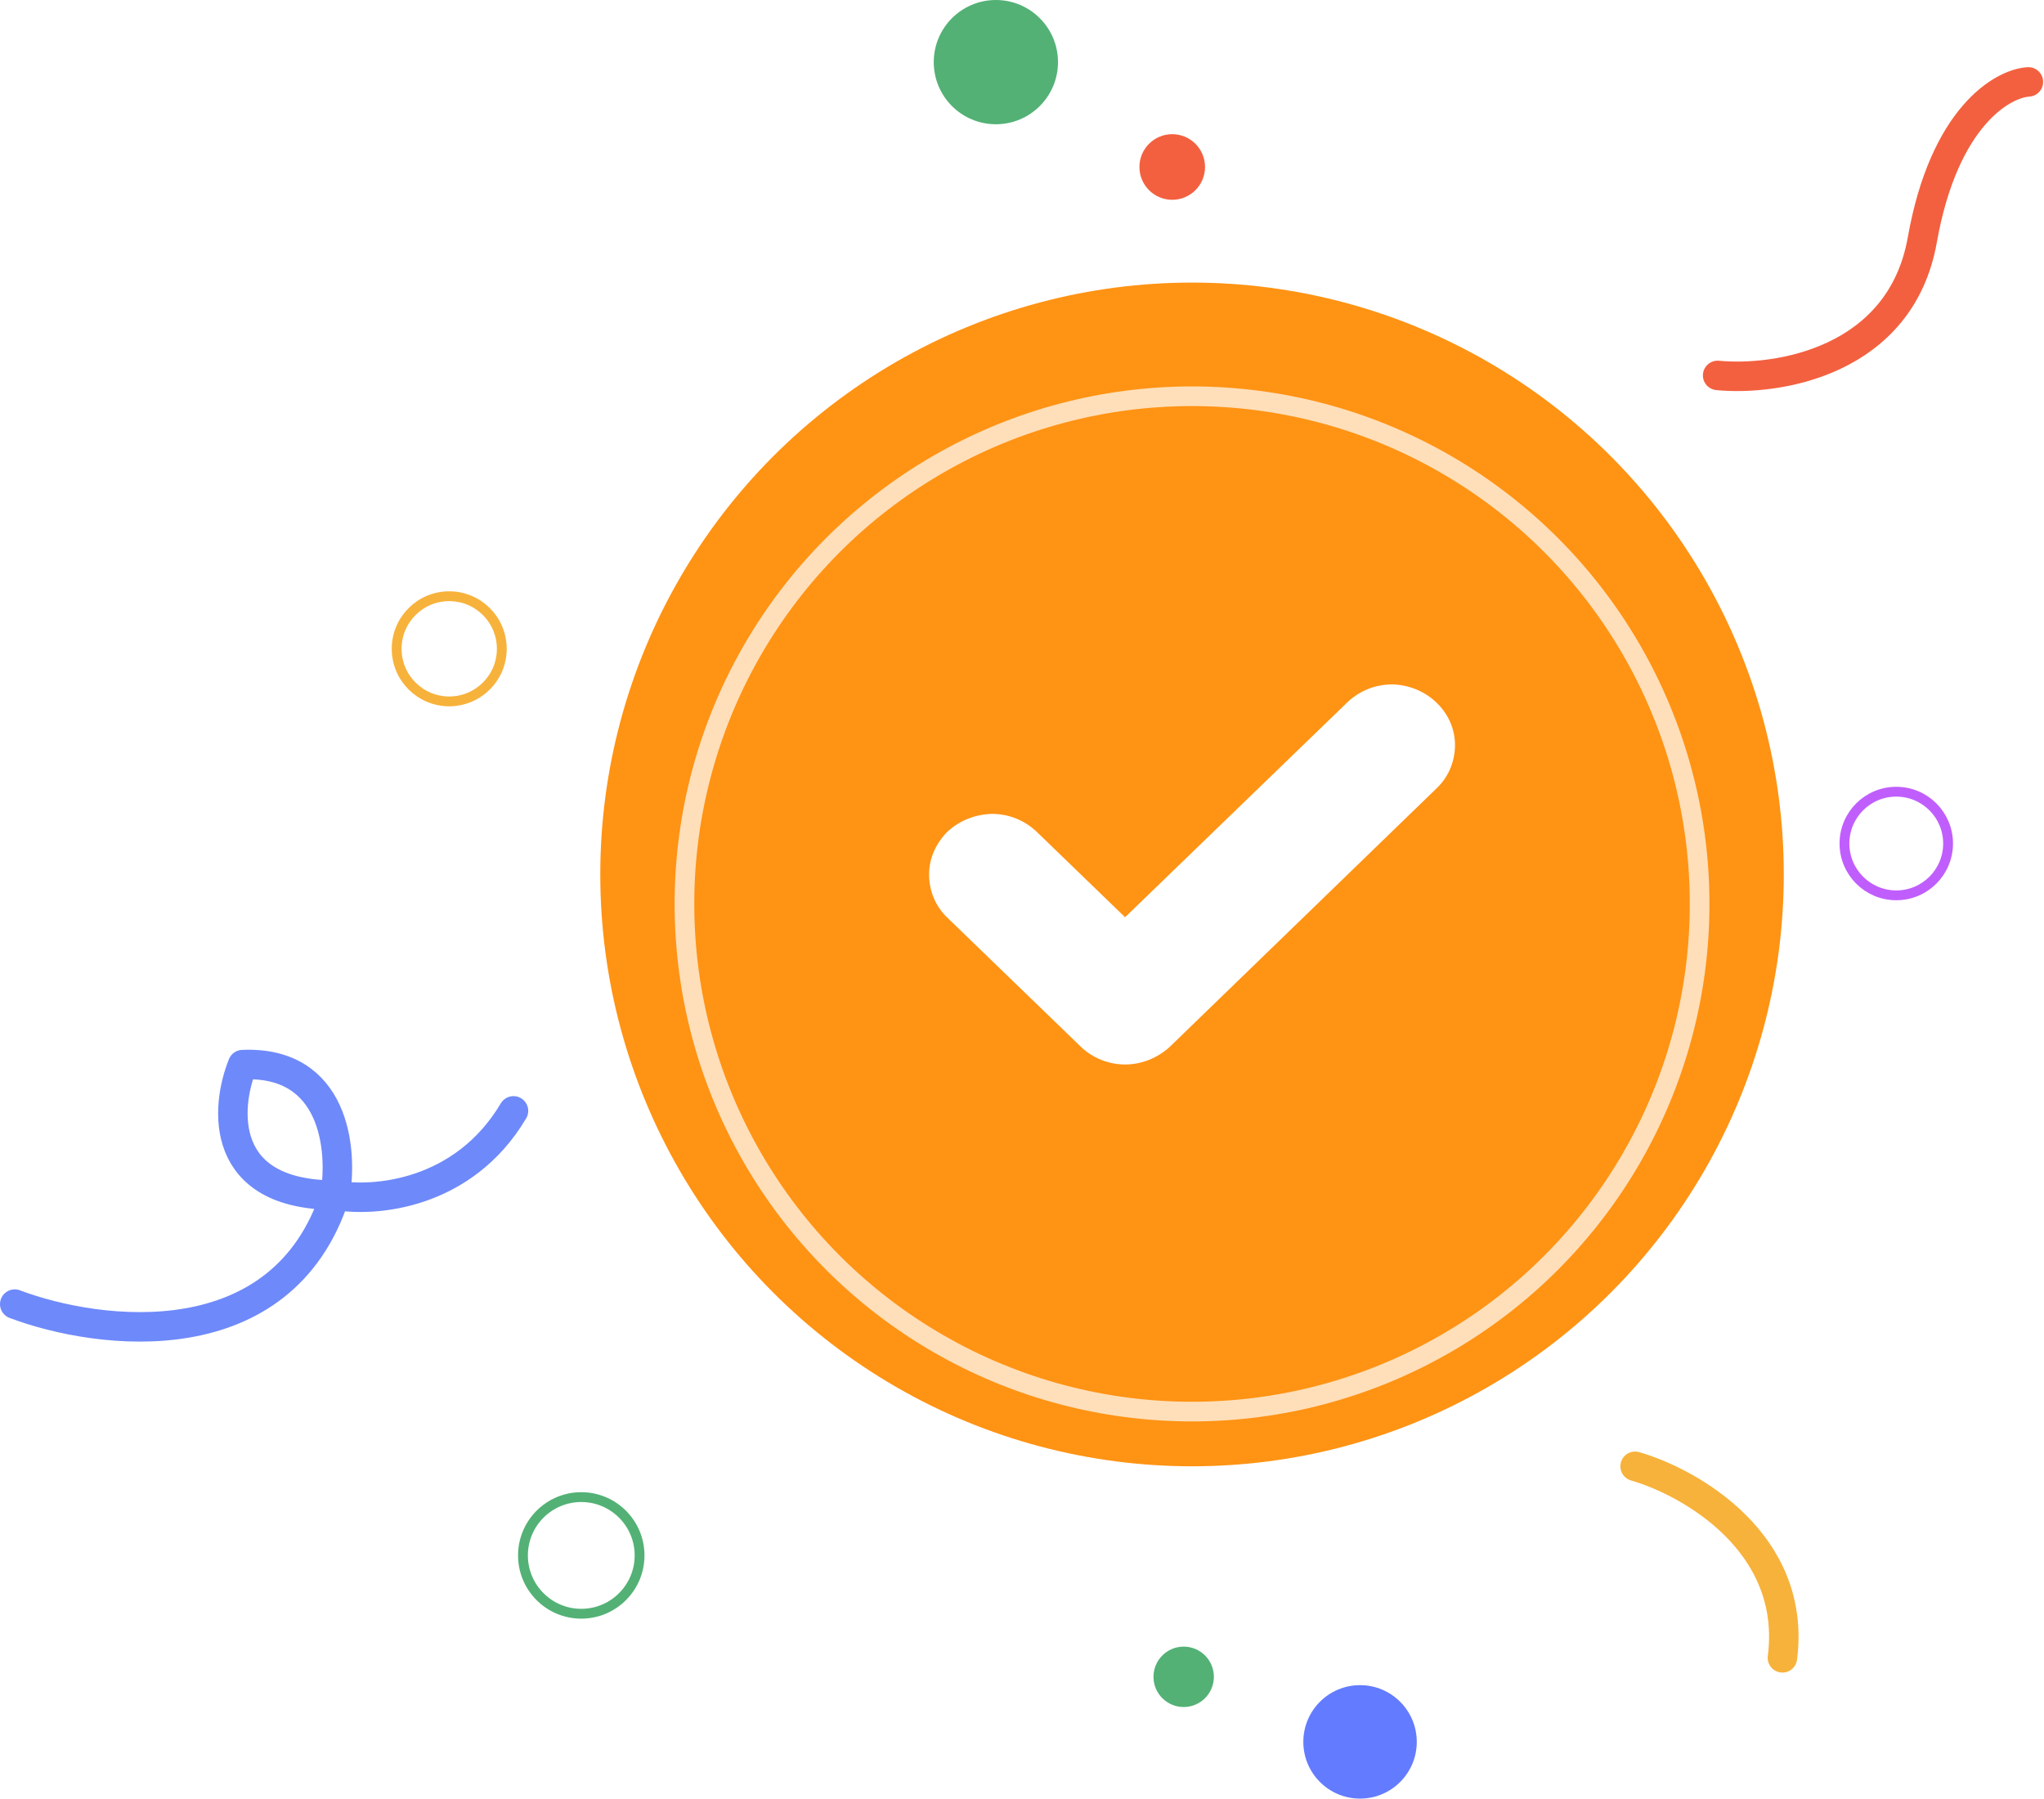 <svg width="208" height="183" viewBox="0 0 208 183" fill="none" xmlns="http://www.w3.org/2000/svg">
<path d="M174.789 38.197C180.812 38.782 193.41 36.842 195.619 24.394C197.827 11.946 203.733 8.5 206.41 8.333" stroke="#F3603F" stroke-width="3" stroke-linecap="round"/>
<circle cx="121.303" cy="88.97" r="60.218" fill="#FF9314"/>
<g filter="url(#filter0_d_45_1787)">
<circle cx="121.303" cy="88.97" r="51.653" stroke="white" stroke-opacity="0.7" stroke-width="2"/>
</g>
<path d="M148.063 75.796C148.063 77.436 147.42 79.019 146.25 80.15L119.051 106.498C117.823 107.629 116.185 108.307 114.489 108.307C112.792 108.307 111.154 107.629 109.985 106.498L96.356 93.324C95.186 92.193 94.543 90.61 94.543 88.97C94.543 87.331 95.244 85.804 96.414 84.617C97.643 83.486 99.222 82.864 100.918 82.807C102.615 82.807 104.194 83.429 105.422 84.56L114.489 93.324L137.184 71.386C138.412 70.255 139.991 69.633 141.688 69.633C143.384 69.69 144.963 70.312 146.192 71.499C147.362 72.63 148.063 74.156 148.063 75.796Z" fill="white"/>
<path d="M166.391 149.189C172.012 150.813 182.881 156.984 181.382 168.676" stroke="#F7B23B" stroke-width="3" stroke-linecap="round" stroke-linejoin="round"/>
<path d="M1.5 132.688C10.127 135.937 28.725 138.267 34.103 121.597M34.103 121.597C34.887 117.003 34.103 107.917 24.692 108.32C22.899 112.746 22.272 121.597 34.103 121.597ZM34.103 121.597C38.024 122.325 47.144 121.63 52.253 113.026" stroke="#6E89FA" stroke-width="3" stroke-linecap="round" stroke-linejoin="round"/>
<circle cx="138.4" cy="177.228" r="5.772" fill="#637BFE"/>
<circle cx="192.967" cy="85.824" r="5.272" stroke="#C05EFD"/>
<circle cx="101.341" cy="6.321" r="6.321" fill="#53B175"/>
<circle cx="119.288" cy="16.99" r="3.338" fill="#F3603F"/>
<circle cx="45.714" cy="66.013" r="5.35" stroke="#F7B23B"/>
<circle cx="59.151" cy="158.257" r="5.933" stroke="#53B175"/>
<circle cx="3.073" cy="3.073" r="3.073" transform="matrix(-1 0 0 1 123.526 167.536)" fill="#53B175"/>
<defs>
<filter id="filter0_d_45_1787" x="64.65" y="35.317" width="113.306" height="113.306" filterUnits="userSpaceOnUse" color-interpolation-filters="sRGB">
<feFlood flood-opacity="0" result="BackgroundImageFix"/>
<feColorMatrix in="SourceAlpha" type="matrix" values="0 0 0 0 0 0 0 0 0 0 0 0 0 0 0 0 0 0 127 0" result="hardAlpha"/>
<feOffset dy="3"/>
<feGaussianBlur stdDeviation="2"/>
<feColorMatrix type="matrix" values="0 0 0 0 0 0 0 0 0 0 0 0 0 0 0 0 0 0 0.12 0"/>
<feBlend mode="normal" in2="BackgroundImageFix" result="effect1_dropShadow_45_1787"/>
<feBlend mode="normal" in="SourceGraphic" in2="effect1_dropShadow_45_1787" result="shape"/>
</filter>
</defs>
</svg>

